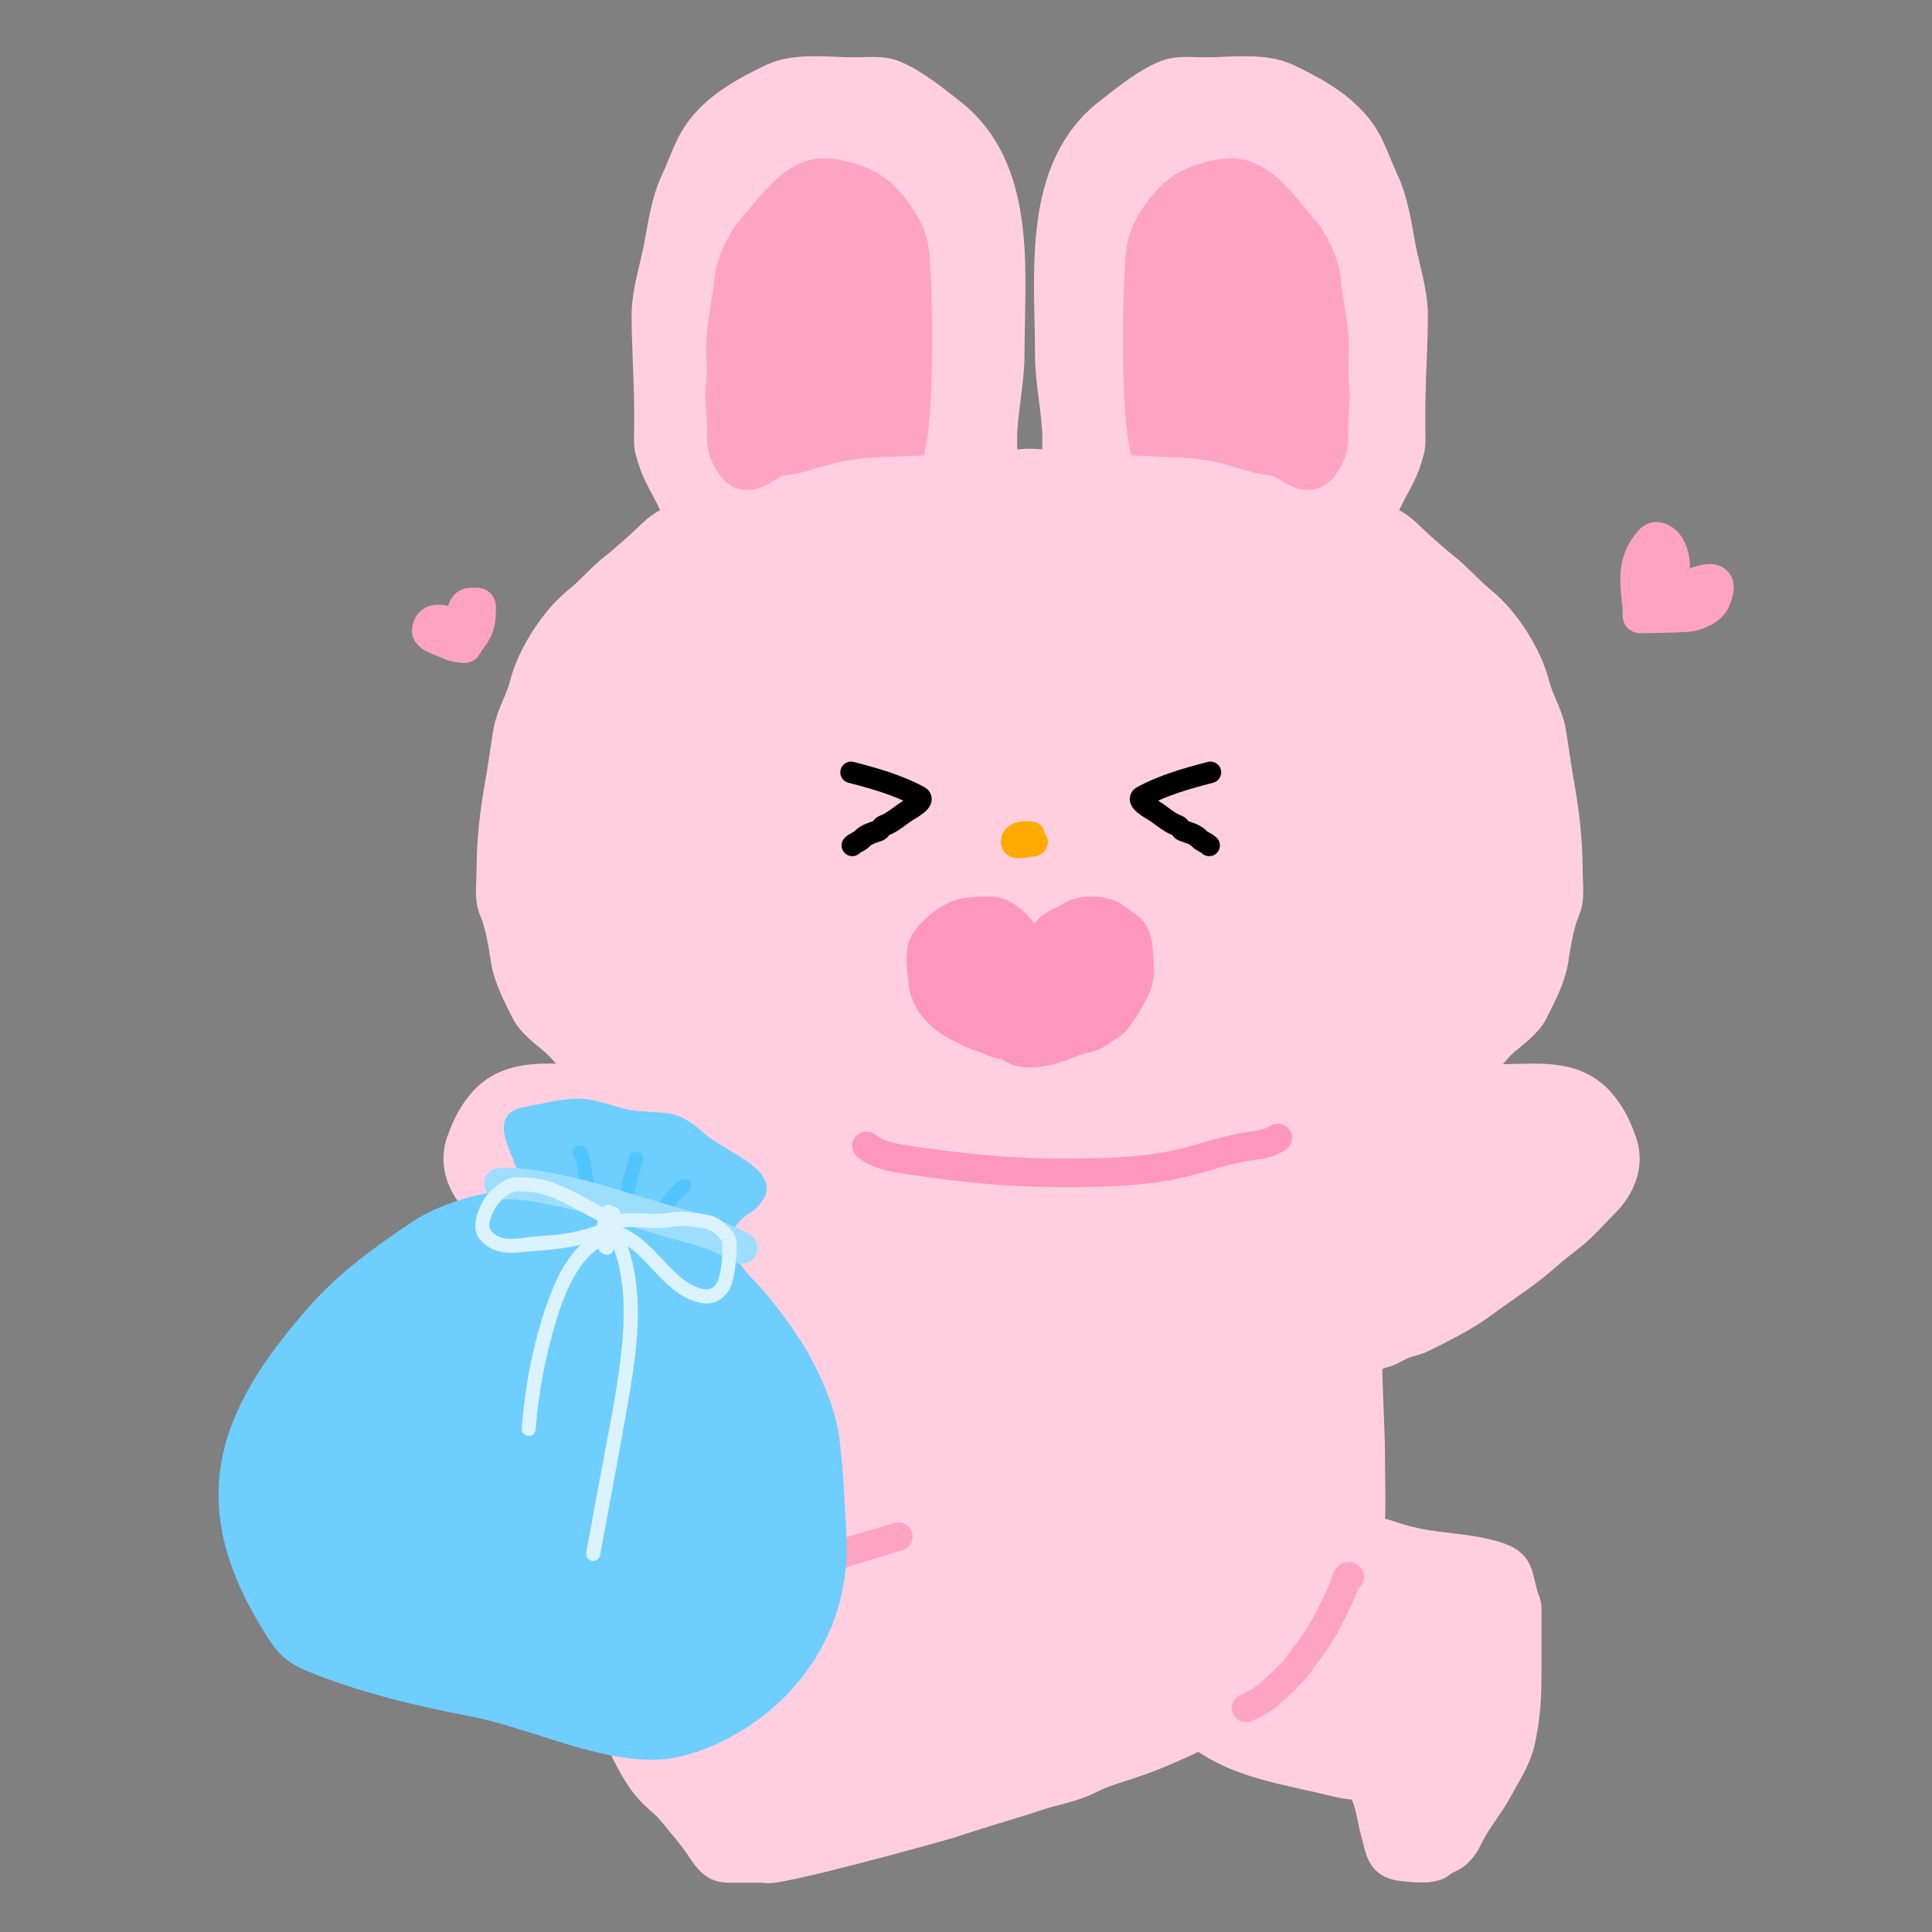 <svg width="200" height="200" viewBox="0 0 200 200" fill="none" xmlns="http://www.w3.org/2000/svg">
<rect x="0" y="0" width="200" height="200" fill="#808080" stroke="none"/>
<path d="M137.786 184.398C133.071 183.237 128.447 182.685 124.424 179.823L141.933 158.272C142.02 158.446 143.091 158.648 143.409 158.753C144.427 159.093 145.543 159.442 146.594 159.662C149.378 160.245 152.15 160.212 154.889 161.062C157.35 161.826 157.096 162.902 157.722 165.092C157.896 165.703 158.096 165.892 158.096 166.589V168.577V173.323C158.096 175.731 157.966 177.939 157.423 180.293C156.976 182.227 155.935 183.698 155.017 185.403C154.191 186.938 152.979 188.326 152.217 189.85C151.822 190.638 151.461 191.324 150.795 191.923C150.308 192.361 149.611 192.491 149.149 192.917C148.377 193.63 146.08 193.363 145.124 193.252L145.098 193.249C142.731 192.974 142.854 191.31 142.297 189.518C141.972 188.476 141.636 184.851 140.309 184.825C139.463 184.809 138.602 184.599 137.786 184.398Z" fill="#FFCFE0" stroke="#FFCFE0" stroke-width="2.957" stroke-linecap="round"/>
<path d="M78.008 158.131C78.008 152.922 76.659 147.847 75.943 142.709C74.805 142.233 73.589 140.377 72.371 140.098C71.722 139.948 71.109 139.5 70.494 139.239C69.809 138.948 69.064 138.851 68.387 138.515C66.323 137.49 64.041 136.371 62.165 134.983C59.844 133.266 57.474 131.791 55.301 129.833C54.409 129.028 53.424 128.365 52.519 127.579C51.449 126.649 50.528 125.562 49.515 124.566C47.905 122.983 46.829 120.612 47.68 118.208C48.196 116.75 48.724 115.606 49.696 114.381C52.322 111.075 56.16 111.581 59.861 111.645L155.782 111.645C159.482 111.581 163.32 111.075 165.946 114.381C166.919 115.606 167.446 116.75 167.962 118.208C168.813 120.612 167.737 122.983 166.127 124.566C165.114 125.562 164.194 126.649 163.123 127.579C162.218 128.365 161.234 129.028 160.341 129.833C158.168 131.791 155.799 133.266 153.477 134.983C151.656 136.33 149.453 137.424 147.437 138.424L147.255 138.515C146.578 138.851 145.833 138.948 145.148 139.239C144.534 139.5 143.921 139.948 143.271 140.098C142.687 140.232 142.142 140.526 141.608 140.847C141.633 144.387 141.903 147.911 141.903 151.452C141.903 154.471 142.165 158.867 141.269 161.786C139.209 168.504 134.662 174.131 128.469 177.439C124.764 179.417 120.858 181.39 116.857 182.708C115.431 183.177 114.076 183.549 112.743 184.24C111.074 185.106 109.151 185.368 107.383 185.961C104.413 186.958 101.399 187.779 98.435 188.78C97.384 189.135 79.589 194.048 79.275 193.42H75.407C73.628 193.42 73.087 192.106 72.129 190.765C71.316 189.627 70.443 188.667 69.572 187.586C68.792 186.617 67.726 185.942 66.933 184.947C64.632 182.057 63.752 178.472 61.639 175.514C59.99 173.206 58.94 169.971 59.435 167.098C59.683 165.662 60.168 164.092 61.131 162.968C62.261 161.65 65.025 162.797 66.36 163.099C68.787 163.649 71.072 164.334 73.407 165.23C74.757 165.747 74.887 165.624 76.153 165.181C77.459 164.723 77.211 164.456 78.573 164.109C78.333 163.151 78.008 159.119 78.008 158.131Z" fill="#FFCFE0"/>
<path d="M78.573 164.109C78.333 163.151 78.008 159.119 78.008 158.131C78.008 152.922 76.659 147.847 75.943 142.709C74.805 142.233 73.589 140.377 72.371 140.098C71.722 139.948 71.109 139.5 70.494 139.239C69.809 138.948 69.064 138.851 68.387 138.515C66.323 137.49 64.041 136.371 62.165 134.983C59.844 133.266 57.474 131.791 55.301 129.833C54.409 129.028 53.424 128.365 52.519 127.579C51.449 126.649 50.528 125.562 49.515 124.566C47.905 122.983 46.829 120.612 47.68 118.208C48.196 116.75 48.724 115.606 49.696 114.381C52.322 111.075 56.16 111.581 59.861 111.645L155.782 111.645C159.482 111.581 163.32 111.075 165.946 114.381C166.919 115.606 167.446 116.75 167.962 118.208C168.813 120.612 167.737 122.983 166.127 124.566C165.114 125.562 164.194 126.649 163.123 127.579C162.218 128.365 161.234 129.028 160.341 129.833C158.168 131.791 155.799 133.266 153.477 134.983C151.601 136.371 149.319 137.49 147.255 138.515C146.578 138.851 145.833 138.948 145.148 139.239C144.534 139.5 143.921 139.948 143.271 140.098C142.687 140.232 142.142 140.526 141.608 140.847M78.573 164.109C82.947 162.994 88.406 160.396 92.698 159.051M78.573 164.109C77.211 164.456 77.459 164.723 76.153 165.181C74.887 165.624 74.757 165.747 73.407 165.23C71.072 164.334 68.787 163.649 66.36 163.099C65.025 162.797 62.261 161.65 61.131 162.968C60.168 164.092 59.683 165.662 59.435 167.098C58.94 169.971 59.99 173.206 61.639 175.514C63.752 178.472 64.632 182.057 66.933 184.947C67.726 185.942 68.792 186.617 69.572 187.586C70.443 188.667 71.316 189.627 72.129 190.765C73.087 192.106 73.628 193.42 75.407 193.42H79.275C79.589 194.048 97.384 189.135 98.435 188.78C101.399 187.779 104.413 186.958 107.383 185.961C109.151 185.368 111.074 185.106 112.743 184.24C114.076 183.549 115.431 183.177 116.857 182.708C120.858 181.39 124.764 179.417 128.469 177.439C134.662 174.131 139.209 168.504 141.269 161.786C142.165 158.867 141.903 154.471 141.903 151.452C141.903 147.911 141.633 144.387 141.608 140.847M141.608 140.847C141.03 141.195 140.464 141.576 139.872 141.823C139.521 141.97 138.444 142.395 138.3 142.709" stroke="#FFCFE0" stroke-width="2.957" stroke-linecap="round"/>
<path d="M93.002 159.066C90.302 159.902 87.497 160.598 84.904 161.739C83.722 162.259 82.627 162.945 81.431 163.436C80.659 163.752 79.703 164.05 78.894 164.252C78.346 164.389 77.813 164.635 77.27 164.796C75.843 165.219 73.882 163.898 72.7 163.332C71.67 162.838 70.706 162.218 69.748 161.587C68.598 160.83 67.692 160.795 66.355 160.795C64.631 160.795 62.483 160.651 61.033 161.811C60.206 162.473 59.415 163.226 58.929 164.172C58.404 165.191 58.678 166.482 58.569 167.573C58.486 168.396 58.433 169.181 58.433 170.013" stroke="#FFA3C3" stroke-width="2.957" stroke-linecap="round"/>
<path d="M128.996 176.809C129.846 176.411 130.569 176.1 131.276 175.469C132.158 174.684 133.057 173.894 133.847 173.015C134.385 172.417 134.816 171.753 135.302 171.115C136.261 169.858 137.149 168.445 137.831 167.021C138.285 166.074 138.788 165.124 139.145 164.142C139.21 163.964 139.45 162.882 139.721 163.243" stroke="#FFA3C3" stroke-width="2.957" stroke-linecap="round"/>
<path d="M66.126 56.534C67.222 55.58 68.614 53.85 70.175 53.788C69.776 51.679 68.25 49.888 67.598 47.843C67.36 47.095 67.117 46.482 67.117 45.705C67.117 44.239 67.143 42.769 67.117 41.303C67.067 38.437 66.862 35.578 66.862 32.697C66.862 30.079 67.745 27.717 68.193 25.194C68.562 23.114 68.955 20.665 69.863 18.739C70.79 16.774 71.293 14.825 72.723 13.077C74.608 10.774 77.365 9.279 80 8.038C82.413 6.9 85.869 7.415 88.466 7.415C89.78 7.415 91.274 7.21 92.529 7.712C94.612 8.545 96.661 10.243 98.418 11.605C105.983 17.467 104.577 28.28 104.577 36.717C104.577 39.601 103.812 42.769 103.812 45.507C103.812 46.035 103.854 46.581 103.812 47.107C103.799 47.269 102.942 47.77 103.444 47.914C104.351 48.173 105.643 47.928 106.583 47.928C107.523 47.928 108.847 48.173 109.754 47.914C110.257 47.77 109.399 47.269 109.386 47.107C109.344 46.581 109.386 46.035 109.386 45.507C109.386 42.769 108.622 39.601 108.622 36.717C108.622 28.28 107.215 17.467 114.78 11.605C116.537 10.243 118.587 8.545 120.669 7.712C121.924 7.21 123.418 7.415 124.733 7.415C127.329 7.415 130.786 6.9 133.199 8.038C135.833 9.279 138.591 10.774 140.475 13.077C141.906 14.825 142.408 16.774 143.335 18.739C144.243 20.665 144.637 23.114 145.006 25.194C145.453 27.717 146.336 30.079 146.336 32.697C146.336 35.578 146.132 38.437 146.082 41.303C146.056 42.769 146.082 44.239 146.082 45.705C146.082 46.482 145.838 47.095 145.6 47.843C144.949 49.888 143.394 51.679 142.995 53.788C144.556 53.85 145.948 55.58 147.044 56.534C147.873 57.257 148.656 57.98 149.521 58.658C150.922 59.754 152.077 61.153 153.443 62.253C155.835 64.18 158.197 67.905 158.936 70.859C159.36 72.556 160.354 74.045 160.634 75.757C160.922 77.513 161.158 79.305 161.47 81.052C162.026 84.168 162.362 87.075 162.362 90.281C162.362 91.523 162.606 93.026 162.107 94.174C161.465 95.65 161.165 97.571 160.915 99.177L160.889 99.34C160.589 101.261 159.648 102.997 158.78 104.733C158.136 106.02 156.789 106.909 155.764 107.819C154.495 108.947 153.54 110.574 152.027 111.372C150.897 111.969 149.555 112.53 148.304 112.788C146.91 113.075 145.552 113.448 144.212 113.864C143.376 114.123 142.399 114.093 141.975 114.94C141.44 115.118 141.699 115.203 141.295 115.546C140.996 115.8 140.199 115.848 139.826 115.992C139.127 116.262 138.309 116.741 137.594 116.87C136.274 117.111 134.977 117.352 133.678 117.677C130.696 118.422 127.586 119.036 124.506 119.102C123.502 119.124 122.536 119.361 121.525 119.361H119.135H114.937H106.096C104.348 119.361 102.611 119.232 100.862 119.232C99.309 119.232 97.858 119.117 96.327 118.987C94.142 118.801 91.912 118.969 89.718 118.836C88.803 118.78 87.907 118.417 87.003 118.274C86.011 118.118 85 117.987 84.001 117.871C82.499 117.696 81.026 117.477 79.537 117.216C78.605 117.053 77.687 116.778 76.751 116.647C75.093 116.416 72.843 115.203 71.194 114.94C70.771 114.093 69.794 114.123 68.957 113.864C67.617 113.448 66.259 113.075 64.866 112.788C63.614 112.53 62.272 111.969 61.142 111.372C59.63 110.574 58.674 108.947 57.405 107.819C56.38 106.909 55.033 106.02 54.389 104.733C53.521 102.997 52.58 101.261 52.28 99.34C52.024 97.703 51.726 95.7 51.063 94.174C50.564 93.026 50.808 91.523 50.808 90.281C50.808 87.075 51.143 84.168 51.7 81.052C52.011 79.305 52.247 77.513 52.535 75.757C52.816 74.045 53.81 72.556 54.234 70.859C54.972 67.905 57.334 64.18 59.727 62.253C61.093 61.153 62.248 59.754 63.648 58.658C64.514 57.98 65.296 57.257 66.126 56.534Z" fill="#FFCFE0" stroke="#FFCFE0" stroke-width="2.957" stroke-linecap="round" stroke-linejoin="round"/>
<path d="M88.102 79.953C90.471 80.561 92.989 81.279 95.154 82.454C95.877 82.846 94.32 83.7 94.015 83.886C93.174 84.398 92.445 85.126 91.507 85.467C91.228 85.569 91.195 85.908 90.894 86.009C90.309 86.204 89.677 86.375 89.256 86.821C88.948 87.146 88.541 87.207 88.23 87.519" stroke="black" stroke-width="2.222" stroke-linecap="round"/>
<path d="M125.304 79.953C122.935 80.561 120.416 81.279 118.251 82.454C117.528 82.846 119.086 83.7 119.391 83.886C120.231 84.398 120.96 85.126 121.898 85.467C122.177 85.569 122.21 85.908 122.511 86.009C123.096 86.204 123.729 86.375 124.15 86.821C124.457 87.146 124.864 87.207 125.175 87.519" stroke="black" stroke-width="2.222" stroke-linecap="round"/>
<path d="M102.589 94.291C104.534 94.381 105.949 96.442 106.774 97.87C107.2 97.337 108.054 96.8 108.49 96.255C109.027 95.583 110.103 95.297 110.807 94.831C111.677 94.254 112.952 94.223 113.961 94.365C114.723 94.472 115.11 94.724 115.723 95.148C116.224 95.494 117.065 96.002 117.374 96.525C117.951 97.501 117.879 99.181 117.973 100.295C118.079 101.549 117.409 102.74 116.792 103.777C116.488 104.288 116.171 104.788 115.834 105.276C115.372 105.948 115.031 106.093 114.363 106.525C113.903 106.823 113.59 107.127 113.052 107.327C112.491 107.536 111.899 107.574 111.333 107.802C109.594 108.505 107.458 109.35 105.531 108.895C104.893 108.745 104.405 108.232 103.683 108.155C103.083 108.09 102.511 107.678 101.912 107.511C101.038 107.267 100.347 106.898 99.525 106.506C97.641 105.608 95.81 104.036 95.566 101.849C95.385 100.23 94.894 98.371 96.052 96.996C97.026 95.839 98.592 94.592 100.151 94.418C100.96 94.327 101.775 94.254 102.589 94.291Z" fill="#FF96BB" stroke="#FF96BB" stroke-width="2.957" stroke-linecap="round"/>
<path d="M106.679 86.493C106.196 86.497 105.34 86.392 105.109 86.987C105.039 87.168 105.098 87.349 105.315 87.357C105.915 87.379 106.421 87.253 106.987 87.172" stroke="#FFAA00" stroke-width="2.957" stroke-linecap="round"/>
<path d="M117.754 37.667C117.812 39.852 117.91 43.561 118.315 45.719C120.637 45.835 123.602 45.837 125.879 46.323C127.445 46.656 128.836 47.124 130.37 47.542C131.179 47.763 132.097 47.687 132.826 48.144C133.257 48.413 133.74 48.713 134.194 48.935C136.18 49.907 137.15 48.495 137.837 46.837C138.216 45.923 138.037 44.54 138.086 43.556C138.147 42.34 138.35 41.033 138.188 39.826C137.98 38.27 138.256 36.633 138.136 35.066C137.98 33.03 137.53 31.058 137.331 29.019C137.16 27.253 136.053 24.86 134.865 23.547C133.184 21.688 131.378 18.893 128.87 18.085C127.289 17.576 125.41 18.074 123.927 18.607C122.189 19.231 120.992 20.339 119.939 21.785C118.677 23.517 118.079 24.821 117.972 26.961C117.912 28.152 117.835 29.345 117.802 30.537C117.736 32.913 117.692 35.29 117.754 37.667Z" fill="#FFA3C3" stroke="#FFA3C3" stroke-width="2.957" stroke-linecap="round"/>
<path d="M94.995 37.667C94.937 39.852 94.839 43.561 94.434 45.719C92.112 45.835 89.147 45.837 86.87 46.323C85.304 46.656 83.913 47.124 82.379 47.542C81.57 47.763 80.652 47.687 79.923 48.144C79.492 48.413 79.008 48.713 78.555 48.935C76.569 49.907 75.599 48.495 74.912 46.837C74.533 45.923 74.712 44.54 74.663 43.556C74.602 42.34 74.399 41.033 74.561 39.826C74.769 38.27 74.493 36.633 74.613 35.066C74.769 33.03 75.219 31.058 75.418 29.019C75.59 27.253 76.696 24.86 77.884 23.547C79.565 21.688 81.371 18.893 83.879 18.085C85.46 17.576 87.339 18.074 88.822 18.607C90.56 19.231 91.757 20.339 92.81 21.785C94.072 23.517 94.67 24.821 94.777 26.961C94.837 28.152 94.914 29.345 94.947 30.537C95.013 32.913 95.057 35.29 94.995 37.667Z" fill="#FFA3C3" stroke="#FFA3C3" stroke-width="2.957" stroke-linecap="round"/>
<path d="M89.701 118.617C91.061 119.729 92.939 119.91 94.613 120.163C99.52 120.905 104.511 121.4 109.477 121.4C113.763 121.4 117.776 121.41 121.958 120.49C124.404 119.952 126.909 118.989 129.38 118.653C130.453 118.507 131.407 118.375 132.273 117.798" stroke="#FF96BB" stroke-width="2.957" stroke-linecap="round"/>
<path d="M173.119 60.692C173.749 59.26 173.627 56.296 171.935 55.624C171.43 55.424 171.088 55.494 170.708 55.913C169.482 57.266 169.143 58.752 169.228 60.497C169.267 61.294 169.343 62.112 169.452 62.901C169.515 63.358 169.23 64.071 169.82 64.071C171.431 64.071 173.015 64.02 174.621 63.934C175.582 63.882 177.047 63.284 177.537 62.382C177.83 61.843 178.275 60.67 177.768 60.144C177.097 59.445 175.358 60.245 174.664 60.591C174.091 60.878 173.318 61.314 172.989 61.862" stroke="#FFA3C3" stroke-width="2.957" stroke-linecap="round"/>
<path d="M171.565 57.957C171.166 58.915 171.038 60.051 170.855 61.065C170.611 62.421 171.047 61.255 171.198 60.894C171.424 60.352 171.479 59.558 171.553 58.973C171.719 57.644 171.508 61.669 171.21 62.974C171.116 63.385 174.178 63.387 174.697 63.298C175.234 63.206 175.925 63.112 176.19 62.582" stroke="#FFA3C3" stroke-width="2.957" stroke-linecap="round"/>
<path d="M47.476 64.532C46.683 64.368 45.074 63.654 44.434 64.443C44.234 64.69 44 65.291 44.198 65.592C44.522 66.081 45.271 66.309 45.788 66.514C46.201 66.677 46.643 66.944 47.084 67.005C47.384 67.046 48.195 67.315 48.36 67.005C48.7 66.363 49.202 65.861 49.508 65.184C49.839 64.452 49.861 63.683 49.861 62.898C49.861 62.19 49.35 62.324 48.772 62.324C47.446 62.324 47.741 64.22 47.741 65.15" stroke="#FFA3C3" stroke-width="2.957" stroke-linecap="round"/>
<g clip-path="url(#clip0_1475_24901)">
<g clip-path="url(#clip1_1475_24901)">
<path d="M87.494 156.479C87.339 153.677 87.225 151.531 86.873 148.81C86.524 146.121 85.279 143.068 83.998 140.697C82.694 138.284 81.025 136.049 79.306 133.927C78.731 133.219 77.855 132.396 77.265 131.702C76.868 131.236 76.73 130.914 76.281 130.484C76.13 130.339 75.27 128.577 75.343 128.349C75.632 127.45 76.782 125.991 77.57 125.601C78.216 125.281 78.772 124.595 79.118 123.973C79.732 122.87 79.147 121.78 78.308 121.008C76.628 119.466 74.386 118.655 72.672 117.136C71.643 116.222 70.567 115.447 69.175 115.253C67.633 115.037 66.074 115.161 64.552 114.759C62.906 114.326 61.285 113.667 59.553 113.731C57.731 113.797 56.043 114.291 54.244 114.603C52.921 114.834 52.147 115.523 52.148 116.78C52.149 118.254 53.42 120.297 53.711 121.828L53.686 121.822C53.296 122.559 53.847 123.281 53.017 123.247L52.742 123.292C49.717 123.273 45.106 124.836 42.712 126.456C38.297 129.441 34.831 131.909 31.308 136.053C23.168 145.628 18.616 155.041 27.369 168.96C27.934 169.857 28.494 170.772 29.281 171.479C30.275 172.372 31.529 172.911 32.777 173.388C37.923 175.361 43.168 176.617 48.563 177.646C54.734 178.825 61.764 182.392 68.111 182.16C73.809 181.951 85.527 176.136 87.429 163.362C87.663 161.794 87.694 160.629 87.626 159.043C87.589 158.197 87.549 157.341 87.5 156.477L87.494 156.479Z" fill="#6ECEFF"/>
<path d="M69.211 125.674C69.277 125.572 69.346 125.474 69.414 125.376C69.483 125.277 69.554 125.18 69.628 125.083C69.654 125.049 69.68 125.015 69.707 124.978C69.781 124.878 69.594 125.126 69.676 125.019C69.728 124.952 69.779 124.886 69.831 124.819C70.053 124.539 70.284 124.268 70.532 124.01C70.658 123.877 70.792 123.749 70.931 123.625C70.96 123.6 70.987 123.575 71.016 123.551C71.06 123.513 71.21 123.412 71.013 123.55C71.08 123.503 71.145 123.453 71.215 123.407C71.534 123.196 71.693 122.744 71.47 122.404C71.262 122.085 70.808 121.923 70.467 122.149C69.812 122.584 69.276 123.18 68.79 123.792C68.495 124.166 68.204 124.549 67.943 124.949C67.734 125.269 67.88 125.776 68.215 125.948C68.587 126.138 68.99 126.018 69.214 125.675L69.211 125.674Z" fill="#51C5FF"/>
<path d="M59.403 119.658C59.438 119.714 59.47 119.771 59.501 119.828C59.519 119.862 59.534 119.894 59.549 119.924C59.594 120.011 59.532 119.9 59.525 119.872C59.558 120.002 59.618 120.13 59.654 120.261C59.691 120.392 59.714 120.516 59.739 120.647C59.744 120.683 59.752 120.72 59.757 120.756C59.773 120.853 59.752 120.732 59.748 120.699C59.756 120.773 59.769 120.846 59.779 120.921C59.855 121.52 59.909 122.127 60.092 122.703C60.21 123.069 60.614 123.334 60.997 123.206C61.38 123.077 61.623 122.69 61.5 122.3C61.456 122.164 61.419 122.027 61.391 121.887C61.376 121.82 61.363 121.756 61.352 121.689C61.343 121.652 61.338 121.616 61.334 121.577C61.316 121.463 61.341 121.547 61.337 121.61C61.34 121.472 61.297 121.322 61.28 121.184C61.263 121.047 61.245 120.9 61.226 120.759C61.136 120.114 61.012 119.474 60.664 118.911C60.463 118.585 59.994 118.437 59.661 118.656C59.327 118.875 59.19 119.312 59.406 119.659L59.403 119.658Z" fill="#51C5FF"/>
<path d="M65.135 119.795C64.832 120.983 64.373 122.152 64.224 123.376C64.198 123.578 64.195 123.748 64.302 123.932C64.393 124.085 64.573 124.23 64.752 124.267C65.099 124.337 65.594 124.145 65.642 123.737C65.791 122.516 66.251 121.344 66.554 120.156C66.648 119.783 66.412 119.347 66.025 119.266C65.638 119.184 65.236 119.398 65.135 119.795Z" fill="#51C5FF"/>
<path d="M51.751 122.53C54.244 122.435 56.565 122.965 59.231 123.531C61.367 123.984 63.678 124.81 65.781 125.4C66.824 125.692 67.855 126.018 68.886 126.344C71.021 127.017 73.327 127.303 76.781 129.187" fill="#DAF3FF"/>
<path d="M51.782 124.159C52.225 124.145 52.67 124.145 53.117 124.166C53.317 124.176 53.517 124.187 53.718 124.203C53.797 124.209 53.877 124.215 53.959 124.224C54.052 124.233 54.6 124.271 54.123 124.237C54.976 124.297 55.835 124.493 56.669 124.659C58.487 125.02 60.279 125.439 62.052 125.977C63.849 126.521 65.658 127.042 67.452 127.6C68.72 127.995 70 128.335 71.276 128.698C72.029 128.91 72.773 129.151 73.503 129.429L73.603 129.469C73.772 129.535 73.737 129.521 73.504 129.427C73.623 129.448 73.758 129.532 73.87 129.581C74.089 129.674 74.305 129.769 74.52 129.87C75.011 130.1 75.496 130.345 75.971 130.604C76.718 131.009 77.787 130.792 78.192 129.994C78.597 129.197 78.384 128.204 77.583 127.772C76.026 126.93 74.385 126.237 72.691 125.719C71.477 125.349 70.236 125.065 69.025 124.685C67.181 124.106 65.324 123.578 63.478 123.01C61.677 122.456 59.873 121.997 58.029 121.614C55.956 121.185 53.839 120.829 51.713 120.902C50.864 120.932 50.061 121.677 50.116 122.563C50.171 123.448 50.864 124.192 51.775 124.161L51.782 124.159Z" fill="#9DDEFF"/>
<path d="M62.628 125.102C60.943 124.196 59.266 123.216 57.483 122.513C56.431 122.098 55.346 121.949 54.223 121.88C53.644 121.846 53.032 121.855 52.493 122.083C51.955 122.311 51.449 122.706 50.998 123.104C50.23 123.78 49.766 124.623 49.444 125.584C49.231 126.213 49.11 126.825 49.263 127.489C49.405 128.101 49.864 128.58 50.354 128.942C51.386 129.709 52.653 129.768 53.885 129.635C55.318 129.482 56.767 129.428 58.195 129.221C59.622 129.013 61.116 128.67 62.526 128.186C63.414 127.882 63.017 126.472 62.121 126.777C61.012 127.155 59.877 127.454 58.722 127.661C57.567 127.868 56.446 127.907 55.298 128.006C54.268 128.094 53.157 128.388 52.129 128.166C51.654 128.063 51.209 127.834 50.879 127.469C50.578 127.132 50.617 126.713 50.744 126.305C50.989 125.516 51.287 124.845 51.864 124.294C52.192 123.981 52.584 123.638 53.001 123.452C53.39 123.278 53.865 123.321 54.281 123.349C54.54 123.365 54.801 123.385 55.06 123.411C55.142 123.42 55.243 123.434 55.094 123.414C55.145 123.421 55.192 123.427 55.243 123.434C55.363 123.45 55.483 123.469 55.602 123.491C56.058 123.575 56.505 123.703 56.941 123.866C56.971 123.877 57.175 123.958 57.087 123.921C57.002 123.888 57.199 123.967 57.241 123.986C57.398 124.052 57.556 124.124 57.711 124.195C58.068 124.362 58.423 124.536 58.773 124.718C59.826 125.255 60.865 125.821 61.904 126.38C62.734 126.826 63.46 125.554 62.63 125.108L62.628 125.102Z" fill="#DAF3FF"/>
<path d="M62.257 125.271C62.156 125.532 62.091 125.797 62.015 126.064C62.007 126.094 61.993 126.128 61.991 126.159C62.013 125.98 62.085 125.934 62.029 126.053C61.993 126.125 61.958 126.197 61.925 126.27C61.825 126.491 61.798 126.724 61.771 126.963C61.742 127.225 61.752 127.459 61.784 127.722C61.789 127.77 61.794 127.818 61.803 127.863C61.827 127.997 61.816 127.754 61.829 127.728C61.794 127.806 61.773 127.899 61.753 127.981C61.696 128.192 61.723 128.497 61.849 128.694C61.897 128.767 61.828 128.449 61.836 128.575C61.839 128.631 61.846 128.685 61.851 128.741C61.862 128.857 61.876 128.973 61.906 129.085C61.938 129.206 61.969 129.359 62.038 129.463C62.144 129.627 62.291 129.719 62.455 129.804C62.779 129.973 63.286 129.903 63.453 129.531C63.529 129.357 63.617 129.194 63.701 129.024C63.767 128.887 63.81 128.742 63.837 128.592C63.868 128.415 63.757 128.748 63.792 128.679C63.82 128.623 63.844 128.562 63.874 128.503C63.971 128.293 64.018 128.085 64.067 127.86C64.095 127.726 64.141 127.569 64.132 127.431C64.126 127.331 64.108 127.231 64.094 127.129L63.997 127.507C64.098 127.327 64.217 127.154 64.242 126.943C64.265 126.75 64.201 126.536 64.16 126.344L64.167 126.727C64.221 126.515 64.277 126.318 64.246 126.096C64.226 125.938 64.216 125.782 64.208 125.623C64.189 125.242 63.865 124.879 63.461 124.906C63.058 124.934 62.722 125.242 62.744 125.653C62.75 125.756 62.752 125.861 62.761 125.962C62.767 126.018 62.776 126.073 62.783 126.126C62.788 126.162 62.789 126.206 62.8 126.241C62.826 126.331 62.852 125.99 62.82 126.084C62.748 126.297 62.715 126.529 62.755 126.748C62.775 126.854 62.797 126.958 62.82 127.062L62.888 126.498C62.836 126.591 62.778 126.681 62.731 126.776C62.622 126.989 62.622 127.191 62.664 127.413C62.7 127.599 62.725 127.151 62.681 127.348C62.665 127.411 62.653 127.477 62.64 127.541C62.62 127.643 62.584 127.749 62.573 127.851C62.56 127.969 62.677 127.625 62.631 127.715C62.618 127.741 62.607 127.764 62.597 127.79C62.57 127.85 62.541 127.909 62.515 127.966C62.453 128.107 62.394 128.271 62.374 128.428C62.358 128.546 62.482 128.207 62.431 128.292C62.417 128.315 62.405 128.341 62.392 128.366C62.363 128.426 62.329 128.481 62.302 128.54C62.26 128.625 62.223 128.714 62.184 128.8L63.182 128.527L63.032 128.448L63.372 128.882C63.351 128.807 63.34 128.712 63.303 128.642C63.284 128.605 63.333 128.901 63.321 128.753C63.318 128.698 63.309 128.64 63.306 128.585C63.285 128.371 63.228 128.2 63.154 128.001L63.16 128.385C63.21 128.224 63.285 128.043 63.277 127.871C63.27 127.762 63.248 127.652 63.236 127.542C63.224 127.431 63.207 127.314 63.212 127.203C63.215 127.122 63.23 127.042 63.236 126.963C63.25 126.827 63.198 127.202 63.22 127.103C63.228 127.073 63.23 127.042 63.237 127.015C63.247 126.954 63.275 126.877 63.273 126.816C63.279 126.93 63.165 127.06 63.228 126.935C63.247 126.896 63.266 126.854 63.285 126.816C63.364 126.653 63.423 126.489 63.47 126.316C63.536 126.08 63.596 125.853 63.683 125.626C63.821 125.267 63.512 124.809 63.154 124.735C62.728 124.647 62.412 124.879 62.264 125.265L62.257 125.271Z" fill="#DAF3FF"/>
<path d="M63.809 127.185C64.883 126.944 65.987 127.042 67.076 127.093C67.654 127.122 68.234 127.136 68.811 127.086C69.347 127.04 69.865 126.928 70.405 126.918C70.946 126.908 71.43 126.942 71.937 127.016C72.41 127.081 72.948 127.128 73.39 127.31C73.833 127.492 74.199 127.826 74.5 128.18C74.558 128.247 74.61 128.316 74.661 128.389C74.684 128.421 74.823 128.616 74.731 128.477C74.767 128.529 74.775 128.633 74.752 128.497C74.767 128.584 74.765 128.674 74.769 128.761C74.814 129.844 74.731 130.955 74.484 132.016C74.381 132.456 74.22 132.895 73.878 133.205C73.566 133.488 73.175 133.513 72.773 133.431C71.148 133.095 69.91 131.775 68.781 130.585C67.398 129.127 65.987 127.543 64.01 126.93C63.109 126.651 62.75 128.071 63.649 128.349C65.378 128.888 66.687 130.512 67.928 131.81C69.294 133.24 70.894 134.756 72.971 134.929C74.269 135.036 75.268 134.155 75.713 132.998C75.941 132.41 76.021 131.787 76.102 131.165C76.182 130.543 76.275 129.86 76.256 129.204C76.245 128.781 76.256 128.329 76.081 127.937C75.871 127.464 75.48 127.034 75.091 126.698C74.626 126.296 74.088 125.956 73.486 125.809C72.884 125.661 72.292 125.589 71.692 125.523C71.05 125.455 70.395 125.424 69.752 125.495C69.051 125.575 68.379 125.67 67.668 125.654C66.235 125.625 64.829 125.462 63.411 125.781C63.024 125.868 62.804 126.325 62.909 126.687C63.024 127.087 63.427 127.276 63.814 127.19L63.809 127.185Z" fill="#DAF3FF"/>
<path d="M55.467 147.897C55.7 144.754 56.232 141.637 57.05 138.594C57.731 136.054 58.517 133.411 60.018 131.219C60.76 130.133 61.727 129.236 62.914 128.663C63.27 128.491 63.36 127.978 63.169 127.66C62.953 127.295 62.523 127.232 62.166 127.405C59.779 128.555 58.27 130.89 57.278 133.263C56.07 136.158 55.269 139.258 54.71 142.342C54.377 144.188 54.142 146.054 54.004 147.927C53.976 148.322 54.381 148.651 54.75 148.644C55.175 148.636 55.439 148.292 55.467 147.897Z" fill="#DAF3FF"/>
<path d="M63.133 128.205C64.712 131.745 64.746 135.75 64.36 139.54C63.906 143.985 62.959 148.391 62.148 152.783C61.663 155.416 61.175 158.048 60.691 160.682C60.617 161.071 60.817 161.469 61.219 161.572C61.583 161.664 62.039 161.433 62.109 161.043C62.99 156.261 63.896 151.485 64.747 146.698C65.483 142.556 66.249 138.315 65.97 134.092C65.819 131.798 65.328 129.563 64.391 127.459C64.228 127.097 63.699 127.017 63.388 127.204C63.016 127.425 62.97 127.845 63.132 128.207L63.133 128.205Z" fill="#DAF3FF"/>
</g>
</g>
<defs>
<clipPath id="clip0_1475_24901">
<rect width="80.52" height="80.52" fill="white" transform="translate(28.858 97.613) rotate(14.278)"/>
</clipPath>
<clipPath id="clip1_1475_24901">
<rect width="65.655" height="65.965" fill="white" transform="translate(34.306 106.35) rotate(14.278)"/>
</clipPath>
</defs>
</svg>
